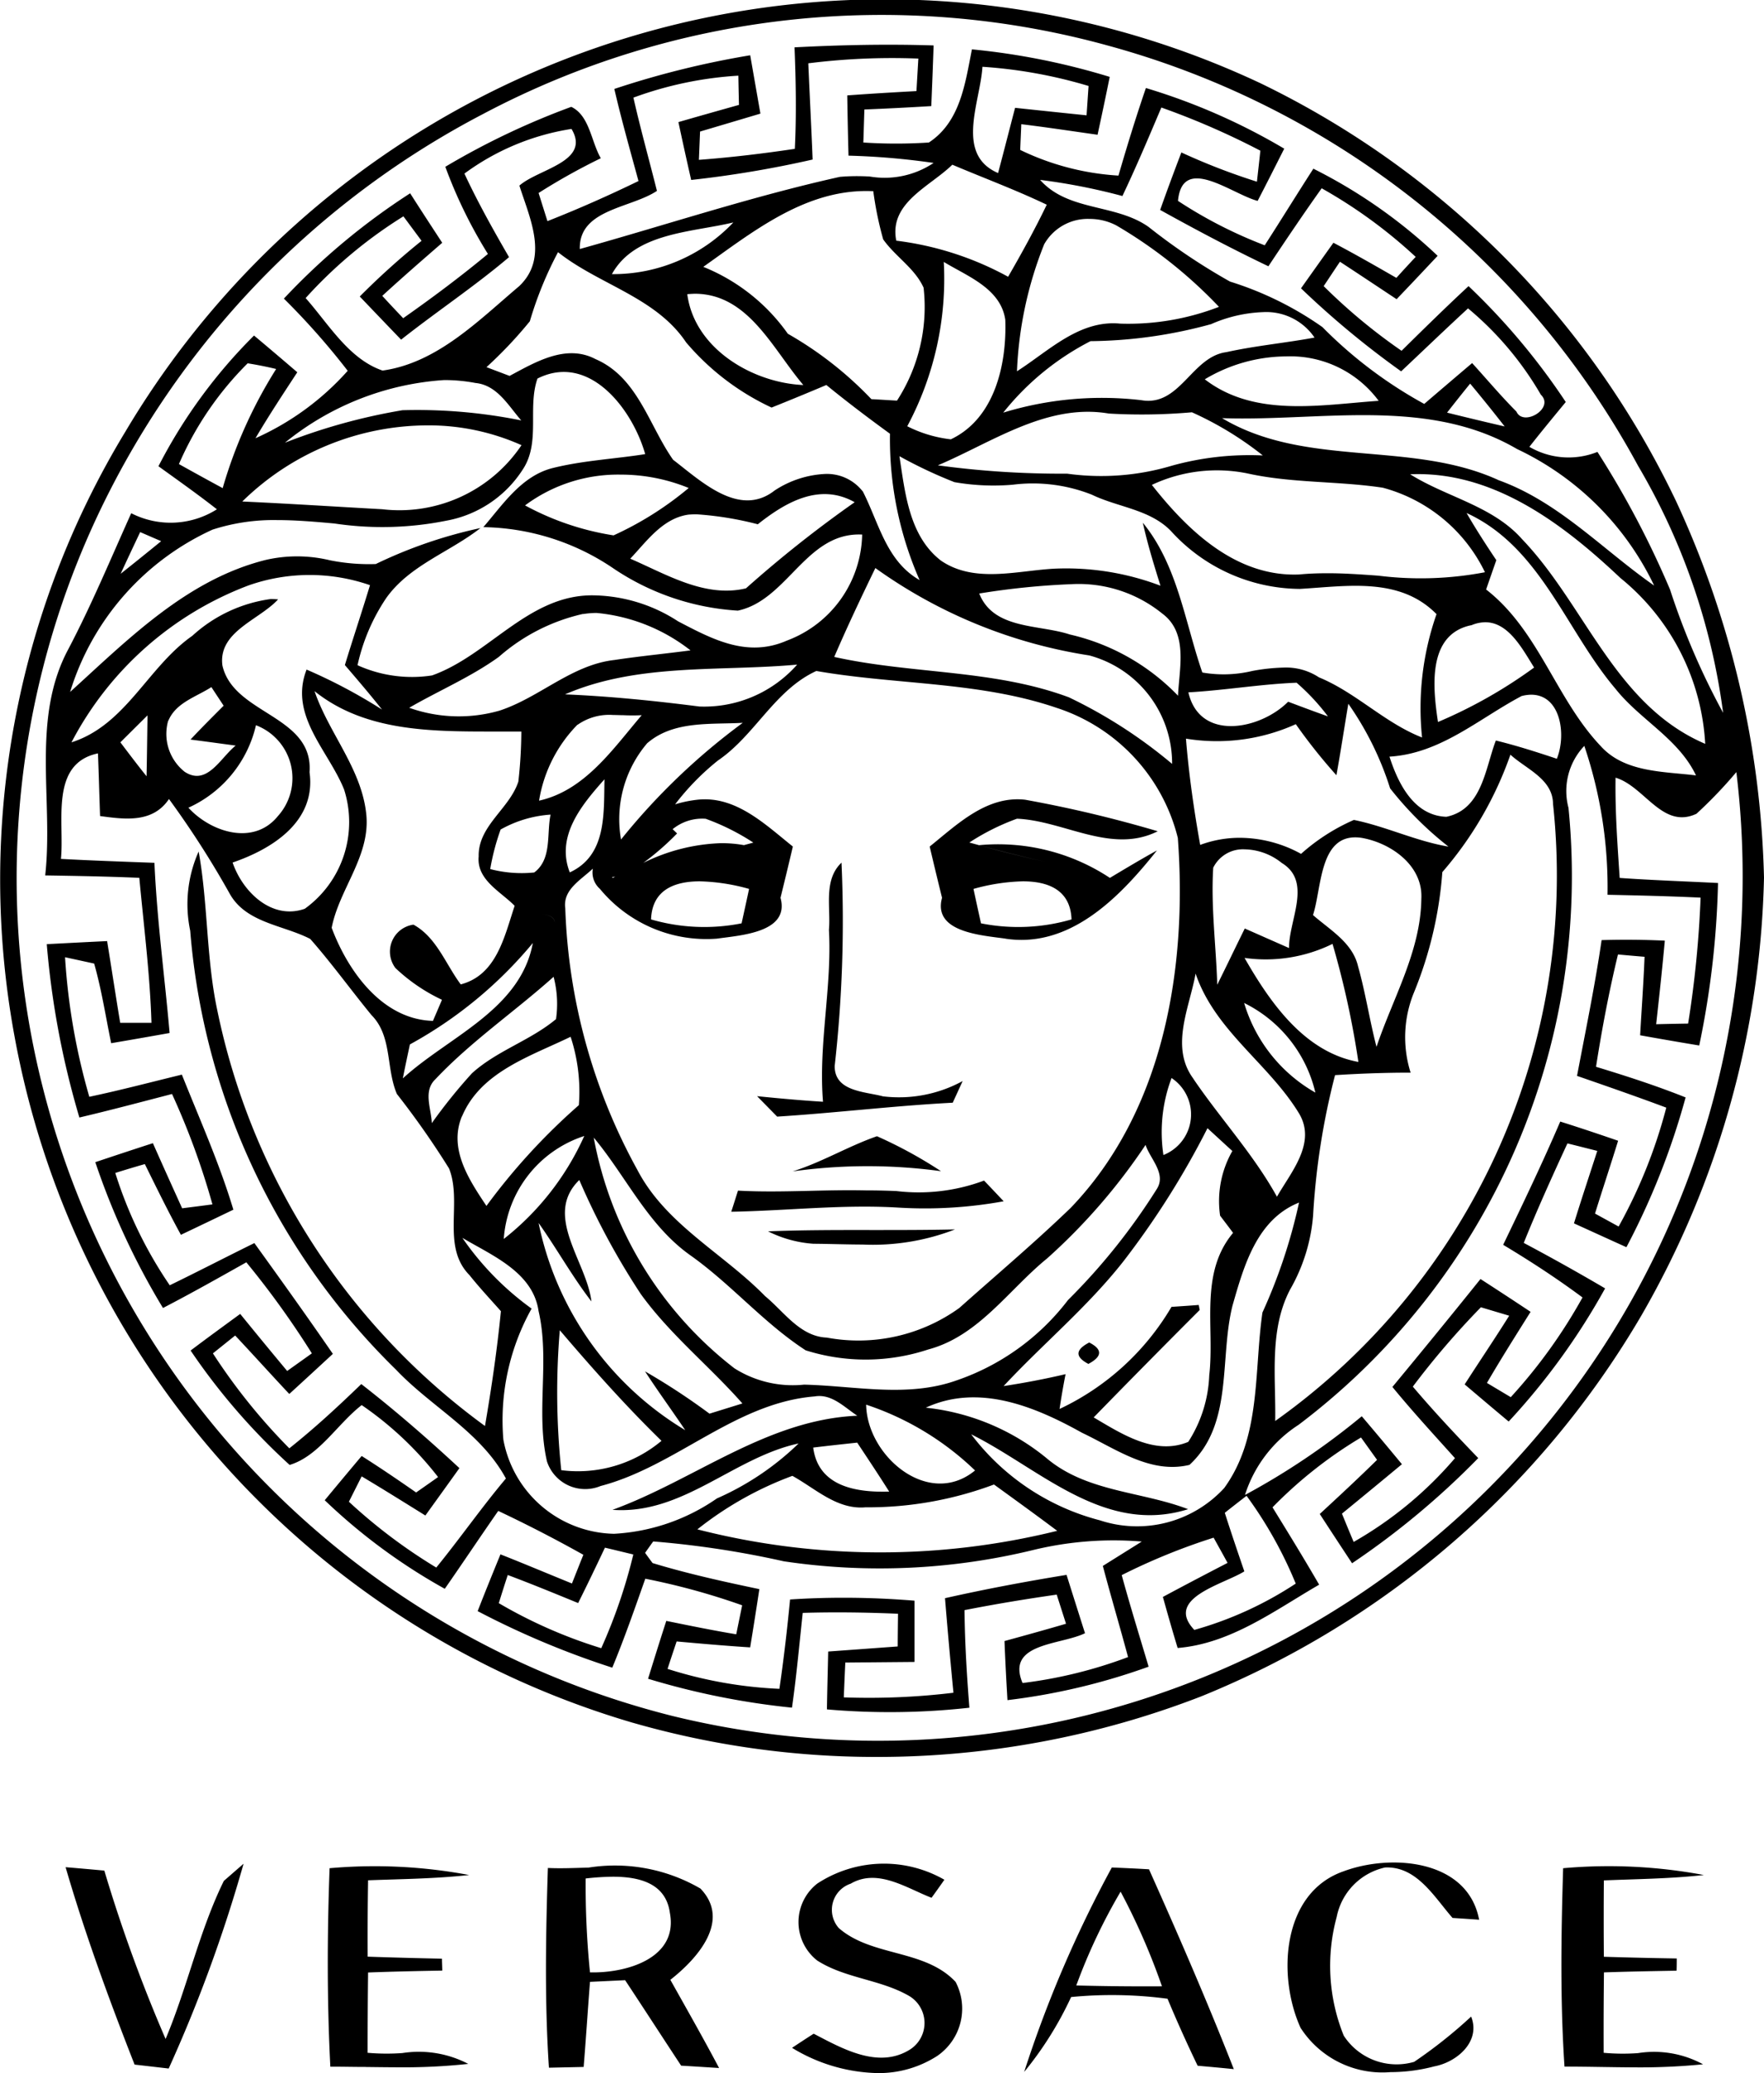 <svg xmlns="http://www.w3.org/2000/svg" width="51.824" height="60.906" viewBox="0 0 51.824 60.906">
  <path id="Union_12" data-name="Union 12" d="M23.269,60.164c.211-.139.422-.279.636-.415.846.44,1.91,1.051,2.839.459a.925.925,0,0,0-.025-1.562c-.843-.493-1.888-.518-2.712-1.048a1.436,1.436,0,0,1,0-2.257,3.571,3.571,0,0,1,3.738-.115c-.093.133-.282.4-.378.53-.741-.288-1.584-.874-2.374-.415a.81.81,0,0,0-.35,1.305c.973.849,2.526.614,3.431,1.581a1.687,1.687,0,0,1-.536,2.173,3.167,3.167,0,0,1-1.767.506A5.009,5.009,0,0,1,23.269,60.164Zm14.938-.592c-.685-1.51-.552-3.962,1.265-4.594,1.395-.521,3.648-.353,3.983,1.423-.2-.016-.586-.04-.781-.053-.536-.611-1.051-1.525-1.984-1.482a1.857,1.857,0,0,0-1.42,1.454,5.464,5.464,0,0,0,.208,3.487,1.85,1.85,0,0,0,2.068.769,14.039,14.039,0,0,0,1.674-1.33c.291.731-.418,1.339-1.082,1.463a5.065,5.065,0,0,1-1.289.169A2.858,2.858,0,0,1,38.206,59.572Zm-5.542-4.706c.363.015.725.031,1.091.053.868,1.94,1.714,3.89,2.492,5.871-.357-.037-.71-.068-1.063-.1-.313-.651-.608-1.305-.884-1.968a12.388,12.388,0,0,0-2.833-.05,10.279,10.279,0,0,1-1.379,2.2A35.158,35.158,0,0,1,32.664,54.866ZM31.62,58.332q1.255.033,2.517.025a19.591,19.591,0,0,0-1.215-2.781A16.83,16.83,0,0,0,31.62,58.332ZM3.954,60.657c-.747-1.906-1.454-3.831-2.027-5.8.378.031.757.065,1.138.1a44.4,44.4,0,0,0,1.8,4.947c.642-1.522.983-3.159,1.711-4.644l.58-.505a42.838,42.838,0,0,1-2.2,6.017C4.62,60.734,4.286,60.694,3.954,60.657Zm16.057.031c-.552-.837-1.094-1.677-1.646-2.511l-1.032.049c-.065.834-.118,1.668-.186,2.5l-1.02.022c-.13-1.956-.093-3.915-.031-5.868.384.018.787,0,1.195-.011a4.993,4.993,0,0,1,3.287.616c.914.949-.105,2.071-.884,2.681.481.859.97,1.717,1.432,2.591C20.752,60.734,20.383,60.709,20.011,60.688Zm-2.805-5.5a25.609,25.609,0,0,0,.127,2.759c1.041.028,2.607-.4,2.346-1.754-.12-.869-.906-1.056-1.671-1.056A7.585,7.585,0,0,0,17.205,55.189Zm-6.468,5.538c-.345,0-.689-.009-1.033-.008-.1-1.944-.093-3.89-.022-5.831a15.014,15.014,0,0,1,4.1.2c-.989.109-1.981.118-2.969.155-.012.747-.016,1.5-.012,2.244q1.088.037,2.182.059c0,.087.009.263.009.35-.725.013-1.454.028-2.179.056Q10.8,59.129,10.8,60.31a6.427,6.427,0,0,0,1.019.008,3.141,3.141,0,0,1,1.938.318,17.746,17.746,0,0,1-2.067.1C11.374,60.735,11.056,60.731,10.737,60.727Zm35.225-.011c-.13-1.941-.1-3.884-.04-5.828a15.137,15.137,0,0,1,4.135.2c-.976.109-1.959.118-2.939.158q-.009,1.121,0,2.244,1.07.033,2.142.05c0,.09,0,.269-.006.359-.71.013-1.423.025-2.133.05q-.014,1.181-.009,2.362a6.194,6.194,0,0,0,1.006.01,3.013,3.013,0,0,1,1.914.328,18.79,18.79,0,0,1-2.015.09C47.332,60.735,46.646,60.716,45.962,60.716Zm-27.368-10.1A25.869,25.869,0,0,1,.417,30.394a25.367,25.367,0,0,1,3.27-17.718A25.944,25.944,0,0,1,37.032,2.446a26.132,26.132,0,0,1,12.21,12.281,27.81,27.81,0,0,1,2.582,11.057,26.912,26.912,0,0,1-3.6,12.861A26.543,26.543,0,0,1,35.289,49.839a26.337,26.337,0,0,1-9.532,1.779A25.833,25.833,0,0,1,18.594,50.614ZM14.2,3.345A25.6,25.6,0,0,0,3.235,14.4,25.021,25.021,0,0,0,1.27,32,25.491,25.491,0,0,0,19.76,50.415,25.4,25.4,0,0,0,51.012,22.684a13.215,13.215,0,0,1-1.172,1.224c-1,.468-1.522-.806-2.377-1.06-.016.983.056,1.965.121,2.945.961.068,1.925.1,2.889.149a26.032,26.032,0,0,1-.552,4.774q-.87-.144-1.736-.3c.043-.769.1-1.537.13-2.306-.2-.016-.586-.05-.781-.068-.263,1.088-.471,2.189-.645,3.3.887.27,1.77.555,2.632.9a21.606,21.606,0,0,1-1.739,4.4c-.514-.232-1.029-.468-1.541-.7.22-.713.456-1.42.685-2.129-.294-.074-.586-.149-.877-.22-.446.967-.887,1.938-1.283,2.923q1.209.642,2.39,1.336a19.862,19.862,0,0,1-2.833,3.912c-.434-.363-.862-.725-1.293-1.091.434-.676.883-1.339,1.308-2.018l-.831-.248a23.832,23.832,0,0,0-2,2.331c.614.725,1.265,1.42,1.922,2.1a23.573,23.573,0,0,1-3.707,3.09c-.319-.483-.635-.964-.949-1.448.567-.524,1.132-1.048,1.683-1.59l-.471-.657a12.8,12.8,0,0,0-2.6,2.052c.462.75.927,1.506,1.37,2.272-1.311.759-2.6,1.733-4.157,1.86-.152-.5-.295-1-.434-1.5.629-.338,1.262-.67,1.9-1-.1-.186-.307-.555-.409-.741a18.354,18.354,0,0,0-2.7,1.1c.245.9.524,1.795.79,2.69a18.752,18.752,0,0,1-4.147.983c-.034-.58-.065-1.156-.087-1.736.6-.164,1.206-.332,1.807-.508-.09-.285-.183-.57-.273-.856-.908.13-1.81.279-2.709.456.009.958.068,1.912.143,2.867a21.233,21.233,0,0,1-4.185.049c.009-.564.025-1.131.037-1.7l2.043-.149c0-.239.006-.722.009-.961-.933-.04-1.869-.053-2.8-.025-.1.927-.183,1.857-.316,2.784a22.333,22.333,0,0,1-4.228-.849c.177-.57.353-1.138.536-1.7.682.139,1.367.279,2.055.394.043-.214.13-.639.174-.852a20.2,20.2,0,0,0-2.846-.781c-.31.877-.614,1.754-.97,2.613a25,25,0,0,1-3.955-1.661c.217-.558.443-1.113.67-1.668.7.276,1.395.57,2.1.856.112-.282.223-.564.335-.843q-1.228-.688-2.5-1.289c-.53.759-1.041,1.528-1.571,2.288A17.119,17.119,0,0,1,9.54,44.076q.539-.651,1.085-1.3c.543.344,1.076.707,1.6,1.072.161-.112.483-.338.645-.453a9.96,9.96,0,0,0-2.244-2.114c-.713.552-1.258,1.5-2.117,1.758A18.761,18.761,0,0,1,5.6,39.678c.48-.363.97-.719,1.457-1.076q.684.842,1.38,1.677c.18-.13.545-.388.725-.518a25.854,25.854,0,0,0-1.925-2.675c-.812.456-1.621.914-2.449,1.342A21.425,21.425,0,0,1,2.8,34.144c.564-.189,1.125-.375,1.692-.558.282.639.571,1.277.859,1.913.223-.028.666-.084.89-.115a21.949,21.949,0,0,0-1.187-3.243c-.908.236-1.813.477-2.722.691a25.181,25.181,0,0,1-.958-5.093c.592-.031,1.181-.062,1.773-.09.13.8.251,1.6.384,2.4H4.45c-.044-1.426-.226-2.843-.357-4.259-.921-.04-1.844-.056-2.765-.071.245-2.21-.422-4.6.682-6.652.682-1.3,1.243-2.65,1.845-3.989a2.541,2.541,0,0,0,2.517-.115c-.561-.44-1.141-.849-1.717-1.265a15.218,15.218,0,0,1,2.808-3.84q.637.534,1.271,1.079c-.418.639-.84,1.277-1.228,1.938a7.971,7.971,0,0,0,2.709-1.981A21.3,21.3,0,0,0,8.34,8.773a19.714,19.714,0,0,1,3.71-3.094c.31.487.626.97.942,1.454-.592.514-1.184,1.029-1.761,1.559.2.22.406.437.614.657.853-.6,1.686-1.221,2.489-1.888A13.878,13.878,0,0,1,13.083,4.9a22.211,22.211,0,0,1,3.7-1.761c.539.257.583,1.02.868,1.51A18.4,18.4,0,0,0,15.823,5.67l.26.827c.908-.357,1.8-.753,2.675-1.178-.245-.9-.5-1.8-.71-2.706a26.292,26.292,0,0,1,3.992-.989c.1.571.2,1.144.3,1.714q-.888.265-1.773.527c-.009.208-.025.623-.034.831.942-.071,1.881-.183,2.818-.323.049-1,.031-1.987-.009-2.982,1.361-.071,2.725-.1,4.086-.056-.019.592-.044,1.187-.068,1.782q-.985.06-1.965.1c-.009.242-.022.728-.031.97a14.725,14.725,0,0,0,1.925,0c.927-.61,1.066-1.739,1.265-2.737a20.516,20.516,0,0,1,4.048.809c-.115.571-.235,1.138-.357,1.7-.747-.105-1.494-.22-2.241-.31-.006.189-.025.567-.031.756a7.668,7.668,0,0,0,2.886.754c.251-.865.515-1.724.806-2.573a18.262,18.262,0,0,1,4.064,1.782c-.26.515-.518,1.026-.781,1.534-.747-.192-2.213-1.385-2.34,0a13.186,13.186,0,0,0,2.548,1.305c.481-.747.945-1.5,1.429-2.251a15.146,15.146,0,0,1,3.651,2.56c-.4.425-.8.852-1.206,1.274-.558-.369-1.11-.738-1.664-1.1-.121.177-.357.536-.478.716a16.614,16.614,0,0,0,2.288,1.9c.648-.639,1.3-1.28,1.968-1.9A19.782,19.782,0,0,1,46,11.811c-.36.437-.719.871-1.069,1.317a2.283,2.283,0,0,0,2,.149,27.091,27.091,0,0,1,2.133,4.045,21.357,21.357,0,0,0,1.559,3.621,19.214,19.214,0,0,0-2.5-7.26A25.274,25.274,0,0,0,32.549,1.339,25.005,25.005,0,0,0,14.2,3.345ZM26.867,47.027v1.8l-2.033.018c-.016.341-.031.682-.044,1.023a20.708,20.708,0,0,0,3.221-.136q-.135-1.39-.248-2.778c1.181-.266,2.374-.49,3.571-.685q.269.855.542,1.714c-.719.353-2.331.279-1.835,1.463a13.388,13.388,0,0,0,3.1-.762c-.242-.9-.505-1.785-.741-2.678l1.144-.716a10.014,10.014,0,0,0-3.2.251,19.087,19.087,0,0,1-7.318.329,27.784,27.784,0,0,0-3.835-.583c-.062.084-.18.251-.239.335.053.074.164.226.22.3,1.029.313,2.083.545,3.137.766q-.13.855-.27,1.711c-.722-.046-1.441-.109-2.16-.174-.09.267-.18.536-.267.806a12.6,12.6,0,0,0,3.286.586c.127-.874.229-1.748.313-2.625Q24,46.94,24.8,46.941C25.488,46.941,26.178,46.971,26.867,47.027ZM14.654,47.1a14.171,14.171,0,0,0,3.01,1.323,15.687,15.687,0,0,0,.942-2.753c-.208-.05-.626-.152-.834-.2-.257.545-.518,1.088-.787,1.627-.688-.282-1.373-.564-2.068-.824C14.828,46.544,14.741,46.819,14.654,47.1Zm21.329-2.654c.183.574.378,1.147.574,1.72-.611.384-2.359.784-1.469,1.72a10.63,10.63,0,0,0,2.979-1.361,12.164,12.164,0,0,0-1.445-2.579C36.461,44.07,36.142,44.318,35.984,44.445ZM10.25,44.12a15.774,15.774,0,0,0,2.567,1.934c.7-.859,1.333-1.77,2.046-2.616-.741-1.37-2.179-2.092-3.224-3.193a20.313,20.313,0,0,1-6.051-12.9,3.8,3.8,0,0,1,.248-2.328c.276,1.534.22,3.109.542,4.637a20.145,20.145,0,0,0,7.87,12.241c.192-1.119.357-2.244.468-3.373-.313-.353-.632-.694-.924-1.06-.834-.846-.2-2.129-.6-3.134a24.672,24.672,0,0,0-1.531-2.186c-.325-.753-.133-1.7-.747-2.319-.608-.741-1.169-1.522-1.8-2.238-.8-.412-1.888-.468-2.368-1.333a27.085,27.085,0,0,0-1.782-2.777c-.477.71-1.289.6-2.024.5-.022-.614-.037-1.231-.062-1.841-1.429.3-.979,2.027-1.088,3.1.914.05,1.829.081,2.747.115.074,1.674.3,3.332.446,5q-.86.154-1.717.3c-.161-.781-.282-1.575-.5-2.34l-.855-.186a18.85,18.85,0,0,0,.713,4.1c.911-.192,1.813-.431,2.719-.651.524,1.314,1.106,2.61,1.513,3.968-.515.248-1.026.493-1.541.738C4.943,35.6,4.6,34.9,4.255,34.2c-.292.084-.58.17-.868.261a12.463,12.463,0,0,0,1.6,3.3c.834-.406,1.655-.831,2.486-1.24.778,1.079,1.553,2.161,2.306,3.255q-.637.59-1.28,1.178c-.536-.57-1.057-1.15-1.59-1.717-.164.13-.49.394-.654.524A17.405,17.405,0,0,0,8.5,42.551c.741-.589,1.435-1.231,2.114-1.888,1,.778,1.956,1.609,2.883,2.47-.332.465-.666.927-1,1.392-.623-.387-1.243-.775-1.872-1.15Zm10.239.812a21.667,21.667,0,0,0,10.57.043c-.614-.462-1.237-.911-1.857-1.361a10.568,10.568,0,0,1-3.778.67c-.831.074-1.469-.552-2.145-.924A10.105,10.105,0,0,0,20.488,44.932Zm20.7-1.916q-.879.73-1.764,1.454c.112.276.227.555.344.831a11.2,11.2,0,0,0,2.976-2.461c-.62-.691-1.249-1.373-1.838-2.092q1.306-1.576,2.588-3.171.735.474,1.472.964c-.434.691-.871,1.382-1.283,2.089.177.105.524.313.7.418a15.354,15.354,0,0,0,2.108-2.929c-.75-.558-1.531-1.067-2.331-1.547.577-1.2,1.153-2.4,1.677-3.621.571.18,1.135.369,1.7.564-.22.713-.456,1.423-.679,2.139l.694.381a14.894,14.894,0,0,0,1.4-3.493c-.871-.326-1.745-.629-2.622-.933.251-1.327.527-2.65.722-3.989q.925-.028,1.857.016c-.074.818-.164,1.637-.254,2.455.236-.006.7-.016.939-.019a30.917,30.917,0,0,0,.366-3.7c-.911-.043-1.823-.065-2.734-.084a12.96,12.96,0,0,0-.682-4.374,1.925,1.925,0,0,0-.465,1.82A20.2,20.2,0,0,1,38.151,41.86a3.831,3.831,0,0,0-1.575,2.061,20.925,20.925,0,0,0,3.431-2.312Q40.6,42.306,41.185,43.016Zm-25.57-4.572a6.737,6.737,0,0,0-.831,3.85,3.376,3.376,0,0,0,3.252,2.768,5.844,5.844,0,0,0,3.022-1.039,8.152,8.152,0,0,0,2.4-1.615c-1.919.415-3.4,2.1-5.468,1.95,2.421-.883,4.532-2.65,7.192-2.765-.388-.254-.75-.651-1.252-.567-2.34.189-4.073,2.052-6.289,2.632a1.182,1.182,0,0,1-1.575-.719c-.335-1.451.09-2.969-.248-4.423-.167-1.141-1.361-1.627-2.238-2.148A8.482,8.482,0,0,0,15.615,38.444Zm16.7,6.224a3.475,3.475,0,0,0,3.648-.952c1.088-1.5.871-3.425,1.122-5.155a15.952,15.952,0,0,0,1.075-3.23c-1.24.493-1.621,1.863-1.953,3.022-.394,1.553.034,3.484-1.265,4.684-1.15.279-2.173-.477-3.156-.942-1.383-.772-3.038-1.457-4.591-.738a6.7,6.7,0,0,1,3.534,1.472c1.181,1.008,2.787.98,4.172,1.51-2.465.775-4.362-1.2-6.373-2.2A6.912,6.912,0,0,0,32.32,44.668Zm-8.428-2.139c.149,1.147,1.268,1.323,2.232,1.293-.307-.487-.623-.961-.939-1.438C24.75,42.43,24.319,42.477,23.892,42.529Zm4.755.673a8.423,8.423,0,0,0-3.2-1.934C25.472,42.78,27.283,44.324,28.647,43.2Zm-12.157-.009a3.825,3.825,0,0,0,2.945-.862C18.377,41.3,17.4,40.2,16.446,39.082A21.945,21.945,0,0,0,16.489,43.193Zm18.757-4.706q-1.567,1.567-3.115,3.156c.818.48,1.8,1.128,2.778.719a3.876,3.876,0,0,0,.617-1.956c.164-1.414-.3-2.988.7-4.185-.093-.127-.285-.378-.381-.505a2.971,2.971,0,0,1,.36-1.9c-.245-.223-.49-.45-.731-.67a24.565,24.565,0,0,1-2.461,3.9c-1.051,1.342-2.371,2.433-3.528,3.676.611-.093,1.215-.208,1.82-.35q-.1.507-.177,1.023a7.537,7.537,0,0,0,3.289-3c.2-.013.6-.04.8-.056Zm-15.115,3.53c-.388-.579-.8-1.14-1.181-1.727a19.58,19.58,0,0,1,1.894,1.243l.967-.3c-.97-1.1-2.126-2.024-2.985-3.214a21.692,21.692,0,0,1-1.807-3.351c-1.069,1.041.214,2.39.357,3.568-.567-.735-1.017-1.55-1.553-2.306A9.273,9.273,0,0,0,20.132,42.018Zm19.091-10.43a21.184,21.184,0,0,0-.645,4.126,5.206,5.206,0,0,1-.679,2.179c-.617,1.187-.412,2.57-.434,3.856a19.662,19.662,0,0,0,8.162-18.128c-.006-.735-.787-1.023-1.252-1.448a10.6,10.6,0,0,1-2,3.45,11.54,11.54,0,0,1-.827,3.521,3.463,3.463,0,0,0-.105,2.371h-.111C40.63,31.516,39.924,31.543,39.223,31.587ZM21.576,40.2a3.2,3.2,0,0,0,2.046.48c1.491.034,3.029.391,4.479-.124a6.943,6.943,0,0,0,3.276-2.362,18.355,18.355,0,0,0,2.61-3.264c.285-.449-.2-.886-.332-1.293a17.488,17.488,0,0,1-2.892,3.335c-1.135.924-2.012,2.281-3.493,2.675a5.846,5.846,0,0,1-3.6.025c-1.234-.8-2.195-1.95-3.4-2.8-1.243-.887-1.875-2.309-2.827-3.45A11.1,11.1,0,0,0,21.576,40.2ZM16.607,26.686a17.1,17.1,0,0,0,2.123,7.694c.837,1.6,2.52,2.442,3.748,3.7.555.456,1.026,1.187,1.813,1.218a5.069,5.069,0,0,0,3.893-.871c1.094-.976,2.216-1.922,3.27-2.939,2.746-2.858,3.431-7.058,3.149-10.871a5.382,5.382,0,0,0-3.565-3.822c-2.272-.775-4.715-.673-7.055-1.082-1.224.561-1.8,1.888-2.889,2.629a7.389,7.389,0,0,0-1.26,1.289,3.584,3.584,0,0,1,.659-.136c1.125-.121,1.99.729,2.8,1.376q-.177.753-.363,1.506c.279,1.02-1.166,1.1-1.866,1.2a4.055,4.055,0,0,1-3.441-1.464.641.641,0,0,1-.206-.593C17.059,25.858,16.531,26.139,16.607,26.686ZM14.8,36.4a8.01,8.01,0,0,0,2.365-3.025A3.433,3.433,0,0,0,14.8,36.4Zm-1.231-3.6c-.394.958.211,1.863.722,2.629a18.478,18.478,0,0,1,2.715-2.96,5.16,5.16,0,0,0-.242-2.009C15.587,31.032,14.121,31.488,13.573,32.8Zm21.494-1.1c.794,1.169,1.764,2.213,2.452,3.459.415-.728,1.169-1.578.648-2.449-.889-1.463-2.467-2.424-3.038-4.107C34.945,29.61,34.363,30.763,35.066,31.7Zm-.886,2.235a1.283,1.283,0,0,0,.242-2.263A4.5,4.5,0,0,0,34.18,33.934ZM12.791,31.708c-.366.347-.121.862-.105,1.289a15.776,15.776,0,0,1,1.178-1.463c.732-.666,1.714-.961,2.471-1.593a3.127,3.127,0,0,0-.071-1.243C15.122,29.721,13.842,30.592,12.791,31.708Zm25.852.388a3.937,3.937,0,0,0-2.092-2.629A4.508,4.508,0,0,0,38.644,32.1Zm-26.6-1.414c-.071.332-.143.666-.208,1,1.342-1.228,3.453-2.009,3.819-3.977A12.46,12.46,0,0,1,12.047,30.682Zm27.864.514a26.013,26.013,0,0,0-.759-3.465,4.45,4.45,0,0,1-2.585.412C37.314,29.454,38.321,30.911,39.911,31.2Zm-1.336-4.315c.5.44,1.166.812,1.327,1.51.22.778.338,1.581.542,2.365.48-1.432,1.3-2.812,1.317-4.352.053-.976-.893-1.64-1.758-1.789a1.291,1.291,0,0,0-.184-.014C38.763,24.6,38.828,26.1,38.575,26.882ZM10.764,23.959c.105,1.209-.8,2.167-1.02,3.3.477,1.271,1.485,2.694,2.976,2.734.065-.155.2-.465.264-.62a5.186,5.186,0,0,1-1.367-.933.8.8,0,0,1,.53-1.274c.676.369.945,1.159,1.389,1.755,1.057-.276,1.283-1.411,1.584-2.309-.415-.422-1.122-.762-1.057-1.451-.021-.9.908-1.4,1.166-2.2a13.608,13.608,0,0,0,.087-1.469c-.272,0-.549,0-.829,0-1.828,0-3.768,0-5.246-1.186C9.664,21.55,10.643,22.607,10.764,23.959Zm24.879,1.534c-.071,1.147.084,2.294.118,3.438.273-.548.536-1.1.809-1.652l1.3.574c-.006-.825.691-1.95-.214-2.5a1.789,1.789,0,0,0-1.091-.4A.971.971,0,0,0,35.643,25.493ZM19.127,27.012a5.6,5.6,0,0,0,2.66.115c.074-.338.149-.676.22-1.011a5.819,5.819,0,0,0-1.446-.223C19.821,25.893,19.159,26.139,19.127,27.012Zm-3.409.188a.6.6,0,0,1,.173-.349q.4.042.405.251,0-.209-.405-.251A.6.6,0,0,0,15.719,27.2ZM8.17,17.61c-.558.607-1.764.945-1.636,1.94.325,1.445,2.681,1.46,2.56,3.137.2,1.441-1.085,2.251-2.26,2.654.292.858,1.15,1.7,2.12,1.358a3.139,3.139,0,0,0,1.153-3.509c-.465-1.15-1.624-2.17-1.1-3.518a15.618,15.618,0,0,1,2.216,1.175c-.353-.446-.722-.877-1.091-1.308.239-.784.5-1.562.738-2.347A5.407,5.407,0,0,0,7.3,17.2,9.75,9.75,0,0,0,2.1,21.81C3.7,21.3,4.341,19.594,5.65,18.68A4.259,4.259,0,0,1,7.95,17.6,1.942,1.942,0,0,1,8.17,17.61Zm9.839,8.18.065-.034a.734.734,0,0,1-.1.011Zm-3.3-1.423a6.766,6.766,0,0,0-.307,1.166,3.647,3.647,0,0,0,1.293.1c.527-.394.36-1.134.48-1.7A3.459,3.459,0,0,0,14.713,24.368Zm2.027,1.265c1.091-.5,1-1.727,1.023-2.737C17.094,23.642,16.322,24.563,16.74,25.632Zm5.111-.8c-.694.2-1.4.36-2.1.527.7-.167,1.407-.332,2.1-.527l.285-.077a6.753,6.753,0,0,0-1.4-.7,1.372,1.372,0,0,0-.971.306l.131.125a7.979,7.979,0,0,1-.992.865,5.52,5.52,0,0,1,2.277-.579A3.684,3.684,0,0,1,21.852,24.829Zm16.373.257a5.809,5.809,0,0,1,1.556-1c.942.192,1.823.623,2.778.784a10.072,10.072,0,0,1-1.714-1.711,9.106,9.106,0,0,0-1.228-2.486c-.118.7-.223,1.4-.35,2.1a16.177,16.177,0,0,1-1.193-1.5,5.628,5.628,0,0,1-3.227.425c.084,1.048.233,2.086.418,3.122a3.333,3.333,0,0,1,1.163-.209A3.756,3.756,0,0,1,38.225,25.087Zm-19.2-3.261a3.443,3.443,0,0,0-.775,2.836,19.114,19.114,0,0,1,3.577-3.428C20.882,21.29,19.8,21.166,19.025,21.826Zm-13.487,1.9c.657.719,1.916,1.131,2.629.251a1.665,1.665,0,0,0-.642-2.672A3.532,3.532,0,0,1,5.538,23.729Zm39.178-3.283c-1.265.666-2.381,1.693-3.89,1.785.254.787.716,1.733,1.671,1.767,1.051-.217,1.141-1.42,1.454-2.241.6.146,1.2.338,1.792.536.285-.706.115-1.882-.754-1.882A1.16,1.16,0,0,0,44.716,20.446Zm-27.746.846a4.129,4.129,0,0,0-1.128,2.232c1.349-.3,2.17-1.522,3.016-2.511a5.355,5.355,0,0,1-.54,0c-.1,0-.2-.006-.3-.006A1.614,1.614,0,0,0,16.97,21.293Zm-13.431.515c.254.335.508.673.772,1,.012-.6.019-1.193.028-1.789Q3.934,21.414,3.539,21.807Zm1.407-.632a1.419,1.419,0,0,0,.483,1.5c.66.434,1.054-.415,1.5-.769-.443-.059-.887-.121-1.327-.177.316-.338.645-.666.973-.995l-.36-.546C5.767,20.474,5.166,20.642,4.946,21.175ZM43.96,16.457c-.1.285-.2.574-.3.862,1.55,1.206,2.046,3.208,3.366,4.6.7.778,1.838.744,2.8.862-.514-1.082-1.646-1.634-2.368-2.548C46,18.515,45.262,16.07,43.086,15.072,43.358,15.543,43.653,16,43.96,16.457ZM24.509,19.3c2.278.508,4.684.363,6.894,1.187a14.261,14.261,0,0,1,3.032,1.956A3.284,3.284,0,0,0,32,19.256a14.6,14.6,0,0,1-6.283-2.567C25.3,17.551,24.887,18.419,24.509,19.3Zm16.915-5.369c1.073.676,2.424.927,3.292,1.909,1.866,1.947,2.728,4.879,5.381,6.014a6.75,6.75,0,0,0-2.492-4.873C45.98,15.446,44,13.929,41.663,13.929Q41.544,13.929,41.424,13.934ZM38.749,19.9c1.091.449,1.928,1.336,3.029,1.767a8.362,8.362,0,0,1,.425-3.624c-1.082-1.1-2.632-.821-4.014-.741A5.154,5.154,0,0,1,34.4,15.6c-.62-.638-1.553-.694-2.322-1.066a4.713,4.713,0,0,0-2.328-.293,6.658,6.658,0,0,1-1.711-.076,13.493,13.493,0,0,1-1.615-.762c.167,1.082.285,2.343,1.218,3.066.979.673,2.226.3,3.32.239a7.811,7.811,0,0,1,3.131.5c-.192-.614-.381-1.228-.518-1.85,1.023,1.249,1.234,2.917,1.748,4.4a3.625,3.625,0,0,0,1.465-.045,5.69,5.69,0,0,1,.927-.1A1.755,1.755,0,0,1,38.749,19.9Zm-3.837.437c.332,1.46,2.117,1.1,2.932.279.388.146.775.292,1.169.431a6.341,6.341,0,0,0-.921-.989C37.029,20.1,35.972,20.282,34.911,20.341Zm8.307-1.968c-1.3.273-1.122,1.85-.973,2.843a14.116,14.116,0,0,0,2.824-1.6c-.345-.551-.751-1.331-1.436-1.331A1.087,1.087,0,0,0,43.219,18.373Zm-26.091-.332A5.606,5.606,0,0,0,14.654,19.3c-.822.592-1.761.989-2.632,1.494a4.339,4.339,0,0,0,2.653.084c1.175-.384,2.117-1.346,3.376-1.488.741-.112,1.488-.183,2.235-.282a5.256,5.256,0,0,0-2.762-1.1A2.679,2.679,0,0,0,17.128,18.041ZM16.6,20.4c1.321.056,2.635.189,3.946.357a3.641,3.641,0,0,0,2.873-1.231C21.148,19.734,18.74,19.473,16.6,20.4Zm12.17-2.96c.422,1.06,1.748.9,2.656,1.2a6.392,6.392,0,0,1,3.183,1.8c.034-.809.307-1.844-.465-2.415a3.9,3.9,0,0,0-2.673-.862A22.209,22.209,0,0,0,28.771,17.437ZM6.242,15.561A7.734,7.734,0,0,0,2.06,20.329c1.708-1.55,3.431-3.3,5.744-3.878a4.113,4.113,0,0,1,1.89.01,5.82,5.82,0,0,0,1.346.11,13.634,13.634,0,0,1,3.075-1.057c-.9.707-2.08,1.091-2.765,2.052a5.723,5.723,0,0,0-.846,1.978,3.879,3.879,0,0,0,2.188.3c1.671-.592,2.836-2.374,4.733-2.353a4.669,4.669,0,0,1,2.494.762c1.027.538,2.04,1.075,3.2.567a3.4,3.4,0,0,0,2.21-3.115c-1.646-.08-2.185,1.922-3.651,2.235a7.318,7.318,0,0,1-3.647-1.234A6.985,6.985,0,0,0,14.2,15.487c.58-.673,1.128-1.513,2.049-1.739.887-.22,1.8-.263,2.706-.406-.372-1.315-1.64-2.988-3.165-2.22-.3.862.1,1.872-.434,2.675A3.383,3.383,0,0,1,13.1,15.3a9.519,9.519,0,0,1-3.275.08c-.564-.051-1.127-.1-1.685-.1A5.822,5.822,0,0,0,6.242,15.561Zm13.974-.44c-.753.112-1.215.781-1.7,1.293,1.063.459,2.2,1.159,3.4.871a35.012,35.012,0,0,1,3.193-2.53c-1.029-.58-2.03,0-2.846.648a9.633,9.633,0,0,0-1.8-.293C20.384,15.11,20.3,15.113,20.215,15.121Zm23.8-1.017c1.776.636,3.069,2.046,4.581,3.1a8.475,8.475,0,0,0-4.027-4.011c-1.927-1.127-4.126-1.037-6.3-.947-.8.033-1.592.066-2.367.039C38.365,13.757,41.437,12.93,44.012,14.1Zm-18.67.329c.474.924.688,2.049,1.671,2.61a10.284,10.284,0,0,1-.871-4.3c-.635-.462-1.262-.936-1.869-1.432q-.8.339-1.609.663a7.37,7.37,0,0,1-2.511-1.915c-.89-1.33-2.557-1.693-3.763-2.65a10.808,10.808,0,0,0-.828,2.03,12.49,12.49,0,0,1-1.274,1.348l.679.257c.759-.406,1.661-.949,2.526-.493,1.24.536,1.566,1.946,2.278,2.957.815.623,1.944,1.714,2.979.905a2.948,2.948,0,0,1,1.5-.489A1.331,1.331,0,0,1,25.342,14.433Zm15.139,2.479a10.044,10.044,0,0,0,3.141-.1,4.676,4.676,0,0,0-3-2.483c-1.317-.2-2.663-.13-3.968-.418a4.488,4.488,0,0,0-2.818.335c1.063,1.351,2.477,2.706,4.327,2.632.267-.026.535-.036.8-.036C39.47,16.839,39.976,16.876,40.481,16.912ZM3.545,16.857c.4-.316.794-.635,1.19-.958-.155-.065-.462-.2-.617-.266C3.926,16.039,3.734,16.445,3.545,16.857Zm11.881-2.008a8.028,8.028,0,0,0,2.6.88,9.671,9.671,0,0,0,2.207-1.392,5.26,5.26,0,0,0-2-.393A4.571,4.571,0,0,0,15.426,14.848Zm-8.307-.115c1.37.062,2.74.152,4.11.227a4.32,4.32,0,0,0,4.092-1.882,6.679,6.679,0,0,0-2.768-.582A7.8,7.8,0,0,0,7.119,14.733Zm-1.863-1.1c.428.239.855.474,1.286.707a13.687,13.687,0,0,1,1.571-3.5q-.414-.1-.837-.167A9.49,9.49,0,0,0,5.256,13.636Zm22.294.037a26.82,26.82,0,0,0,3.8.245,7.265,7.265,0,0,0,3.082-.235,8.525,8.525,0,0,1,2.668-.3,9.757,9.757,0,0,0-2.083-1.268,16.848,16.848,0,0,1-2.44.037,3.692,3.692,0,0,0-.619-.052C30.387,12.1,28.968,13.072,27.549,13.673ZM8.371,13.007a17.244,17.244,0,0,1,3.453-.955,15.382,15.382,0,0,1,3.49.3c-.381-.434-.707-1.038-1.345-1.1a4.881,4.881,0,0,0-.918-.086A8.255,8.255,0,0,0,8.371,13.007Zm18.283-.484a3.754,3.754,0,0,0,1.28.384c1.293-.611,1.646-2.21,1.6-3.512-.133-.921-1.113-1.277-1.807-1.7A9.177,9.177,0,0,1,26.654,12.523Zm15.858-.4q.842.209,1.693.406-.5-.642-1.014-1.258C42.961,11.553,42.735,11.839,42.512,12.124Zm2.037-.034c.2.462,1.135-.093.719-.493a9.475,9.475,0,0,0-2.139-2.536c-.663.611-1.311,1.234-1.965,1.85a26.367,26.367,0,0,1-2.942-2.439q.475-.67.952-1.339c.626.329,1.237.679,1.85,1.032.186-.208.375-.412.567-.617a14.459,14.459,0,0,0-2.762-2.015c-.536.753-1.054,1.522-1.565,2.291-1.079-.515-2.136-1.076-3.18-1.655.2-.567.409-1.128.623-1.689a18.892,18.892,0,0,0,2.22.859c.025-.227.078-.682.1-.911a22.643,22.643,0,0,0-2.908-1.268c-.369.871-.738,1.745-1.144,2.6a17.91,17.91,0,0,0-2.418-.474c.827.933,2.216.694,3.187,1.382a18.21,18.21,0,0,0,2.393,1.606A9.737,9.737,0,0,1,38.851,9.61a12.9,12.9,0,0,0,2.991,2.257q.7-.6,1.407-1.2C43.681,11.141,44.093,11.634,44.549,12.09ZM35.581,9.523a13.771,13.771,0,0,1-3.543.5,7.862,7.862,0,0,0-2.564,2.1,9.914,9.914,0,0,1,4.054-.366c1.138.2,1.479-1.277,2.5-1.411.855-.189,1.73-.269,2.591-.428a1.713,1.713,0,0,0-1.506-.748A4.151,4.151,0,0,0,35.581,9.523Zm-.186,1.621c1.466,1.128,3.4.75,5.108.632a3.227,3.227,0,0,0-2.719-1.305A4.692,4.692,0,0,0,35.395,11.144ZM20.662,7.84a5.6,5.6,0,0,1,2.483,1.965A10.677,10.677,0,0,1,25.6,11.727c.189.009.567.034.753.043a5.063,5.063,0,0,0,.781-3.317c-.257-.573-.831-.914-1.187-1.42a10.085,10.085,0,0,1-.291-1.416q-.105-.005-.209-.005C23.6,5.612,22.1,6.821,20.662,7.84Zm-.471.8c.208,1.6,1.913,2.607,3.41,2.672-.905-1.062-1.614-2.682-3.193-2.682C20.336,8.633,20.264,8.636,20.191,8.643ZM30.677,7.176a11.229,11.229,0,0,0-.8,3.732c.939-.6,1.832-1.516,3.035-1.4a7.381,7.381,0,0,0,2.9-.493A13.7,13.7,0,0,0,32.8,6.625a1.685,1.685,0,0,0-.791-.193A1.469,1.469,0,0,0,30.677,7.176ZM8.979,8.757c.673.759,1.268,1.792,2.26,2.13,1.606-.223,2.824-1.476,4.011-2.477.884-.834.31-2.006.009-2.957.558-.493,2.108-.7,1.531-1.665A7.147,7.147,0,0,0,13.644,5.1c.391.84.846,1.652,1.311,2.455-1.017.862-2.129,1.6-3.171,2.424-.406-.422-.812-.846-1.215-1.268a22.208,22.208,0,0,1,1.816-1.636l-.533-.719A13.367,13.367,0,0,0,8.979,8.757ZM26.331,7.071a9.17,9.17,0,0,1,3.286,1.06c.4-.691.787-1.395,1.135-2.117-.908-.434-1.851-.784-2.774-1.175C27.317,5.487,26.111,5.955,26.331,7.071Zm-8.354.983a4.863,4.863,0,0,0,3.568-1.519C20.327,6.829,18.653,6.829,17.977,8.054Zm.632-5.186c.208.921.462,1.826.691,2.74-.772.515-2.294.536-2.266,1.708,2.545-.71,5.059-1.547,7.641-2.12a5.988,5.988,0,0,1,.882-.009,2.589,2.589,0,0,0,1.871-.4,21.193,21.193,0,0,0-2.5-.214c-.016-.589-.028-1.181-.037-1.77.676-.05,1.355-.09,2.033-.127.019-.319.037-.636.056-.955a19.761,19.761,0,0,0-3.233.139c.04.942.09,1.885.127,2.827a31.67,31.67,0,0,1-3.568.6c-.13-.567-.254-1.132-.375-1.7q.888-.256,1.779-.505c-.006-.214-.015-.645-.018-.859A10.77,10.77,0,0,0,18.61,2.868ZM29.322,5.084c.171-.639.332-1.277.5-1.916.7.074,1.4.149,2.1.22.015-.214.043-.648.059-.862a14.044,14.044,0,0,0-3.118-.564C28.8,3,28.052,4.538,29.322,5.084ZM32,39.442c.394.2.387.412-.025.629C31.579,39.863,31.589,39.656,32,39.442Zm-8.094-2.9a3.512,3.512,0,0,1-1.342-.366c1.024-.04,2.049-.039,3.074-.038.806,0,1.613,0,2.419-.018a6.688,6.688,0,0,1-2.712.444C24.867,36.563,24.385,36.545,23.91,36.541Zm-2.228-1.562c.708.039,1.418.022,2.128.006.542-.013,1.084-.025,1.626-.013.3,0,.6.007.9.019a5.49,5.49,0,0,0,2.578-.307c.192.2.381.4.576.608a12.887,12.887,0,0,1-3.087.186c-1.643-.1-3.277.093-4.916.121C21.536,35.443,21.632,35.133,21.682,34.978Zm4.082-1.6a13.066,13.066,0,0,1,1.885,1.029,15.9,15.9,0,0,0-4.358.006C24.146,34.147,24.924,33.673,25.764,33.382Zm-3.518-1.175c.642.065,1.289.124,1.937.164-.139-1.689.267-3.36.174-5.05.059-.66-.17-1.46.369-1.975a38.068,38.068,0,0,1-.2,5.973c-.006.753.88.75,1.419.893a3.9,3.9,0,0,0,2.34-.449c-.071.158-.217.474-.291.636-1.724.09-3.438.3-5.158.409Zm7.3-4.628c-.7-.1-2.145-.183-1.866-1.2q-.186-.753-.363-1.506c.806-.648,1.671-1.5,2.8-1.376a36.685,36.685,0,0,1,3.9.927c-1.361.682-2.752-.31-4.135-.369a6.763,6.763,0,0,0-1.4.7l.285.078c.694.2,1.4.36,2.1.527-.7-.167-1.407-.332-2.1-.527a5.955,5.955,0,0,1,3.844.961c.456-.273.915-.549,1.382-.806-.988,1.242-2.3,2.628-3.982,2.628A3.117,3.117,0,0,1,29.546,27.579ZM28.6,26.116c.071.335.146.673.22,1.011a5.6,5.6,0,0,0,2.66-.115c-.031-.873-.694-1.119-1.433-1.119A5.819,5.819,0,0,0,28.6,26.116Z"/>
</svg>
